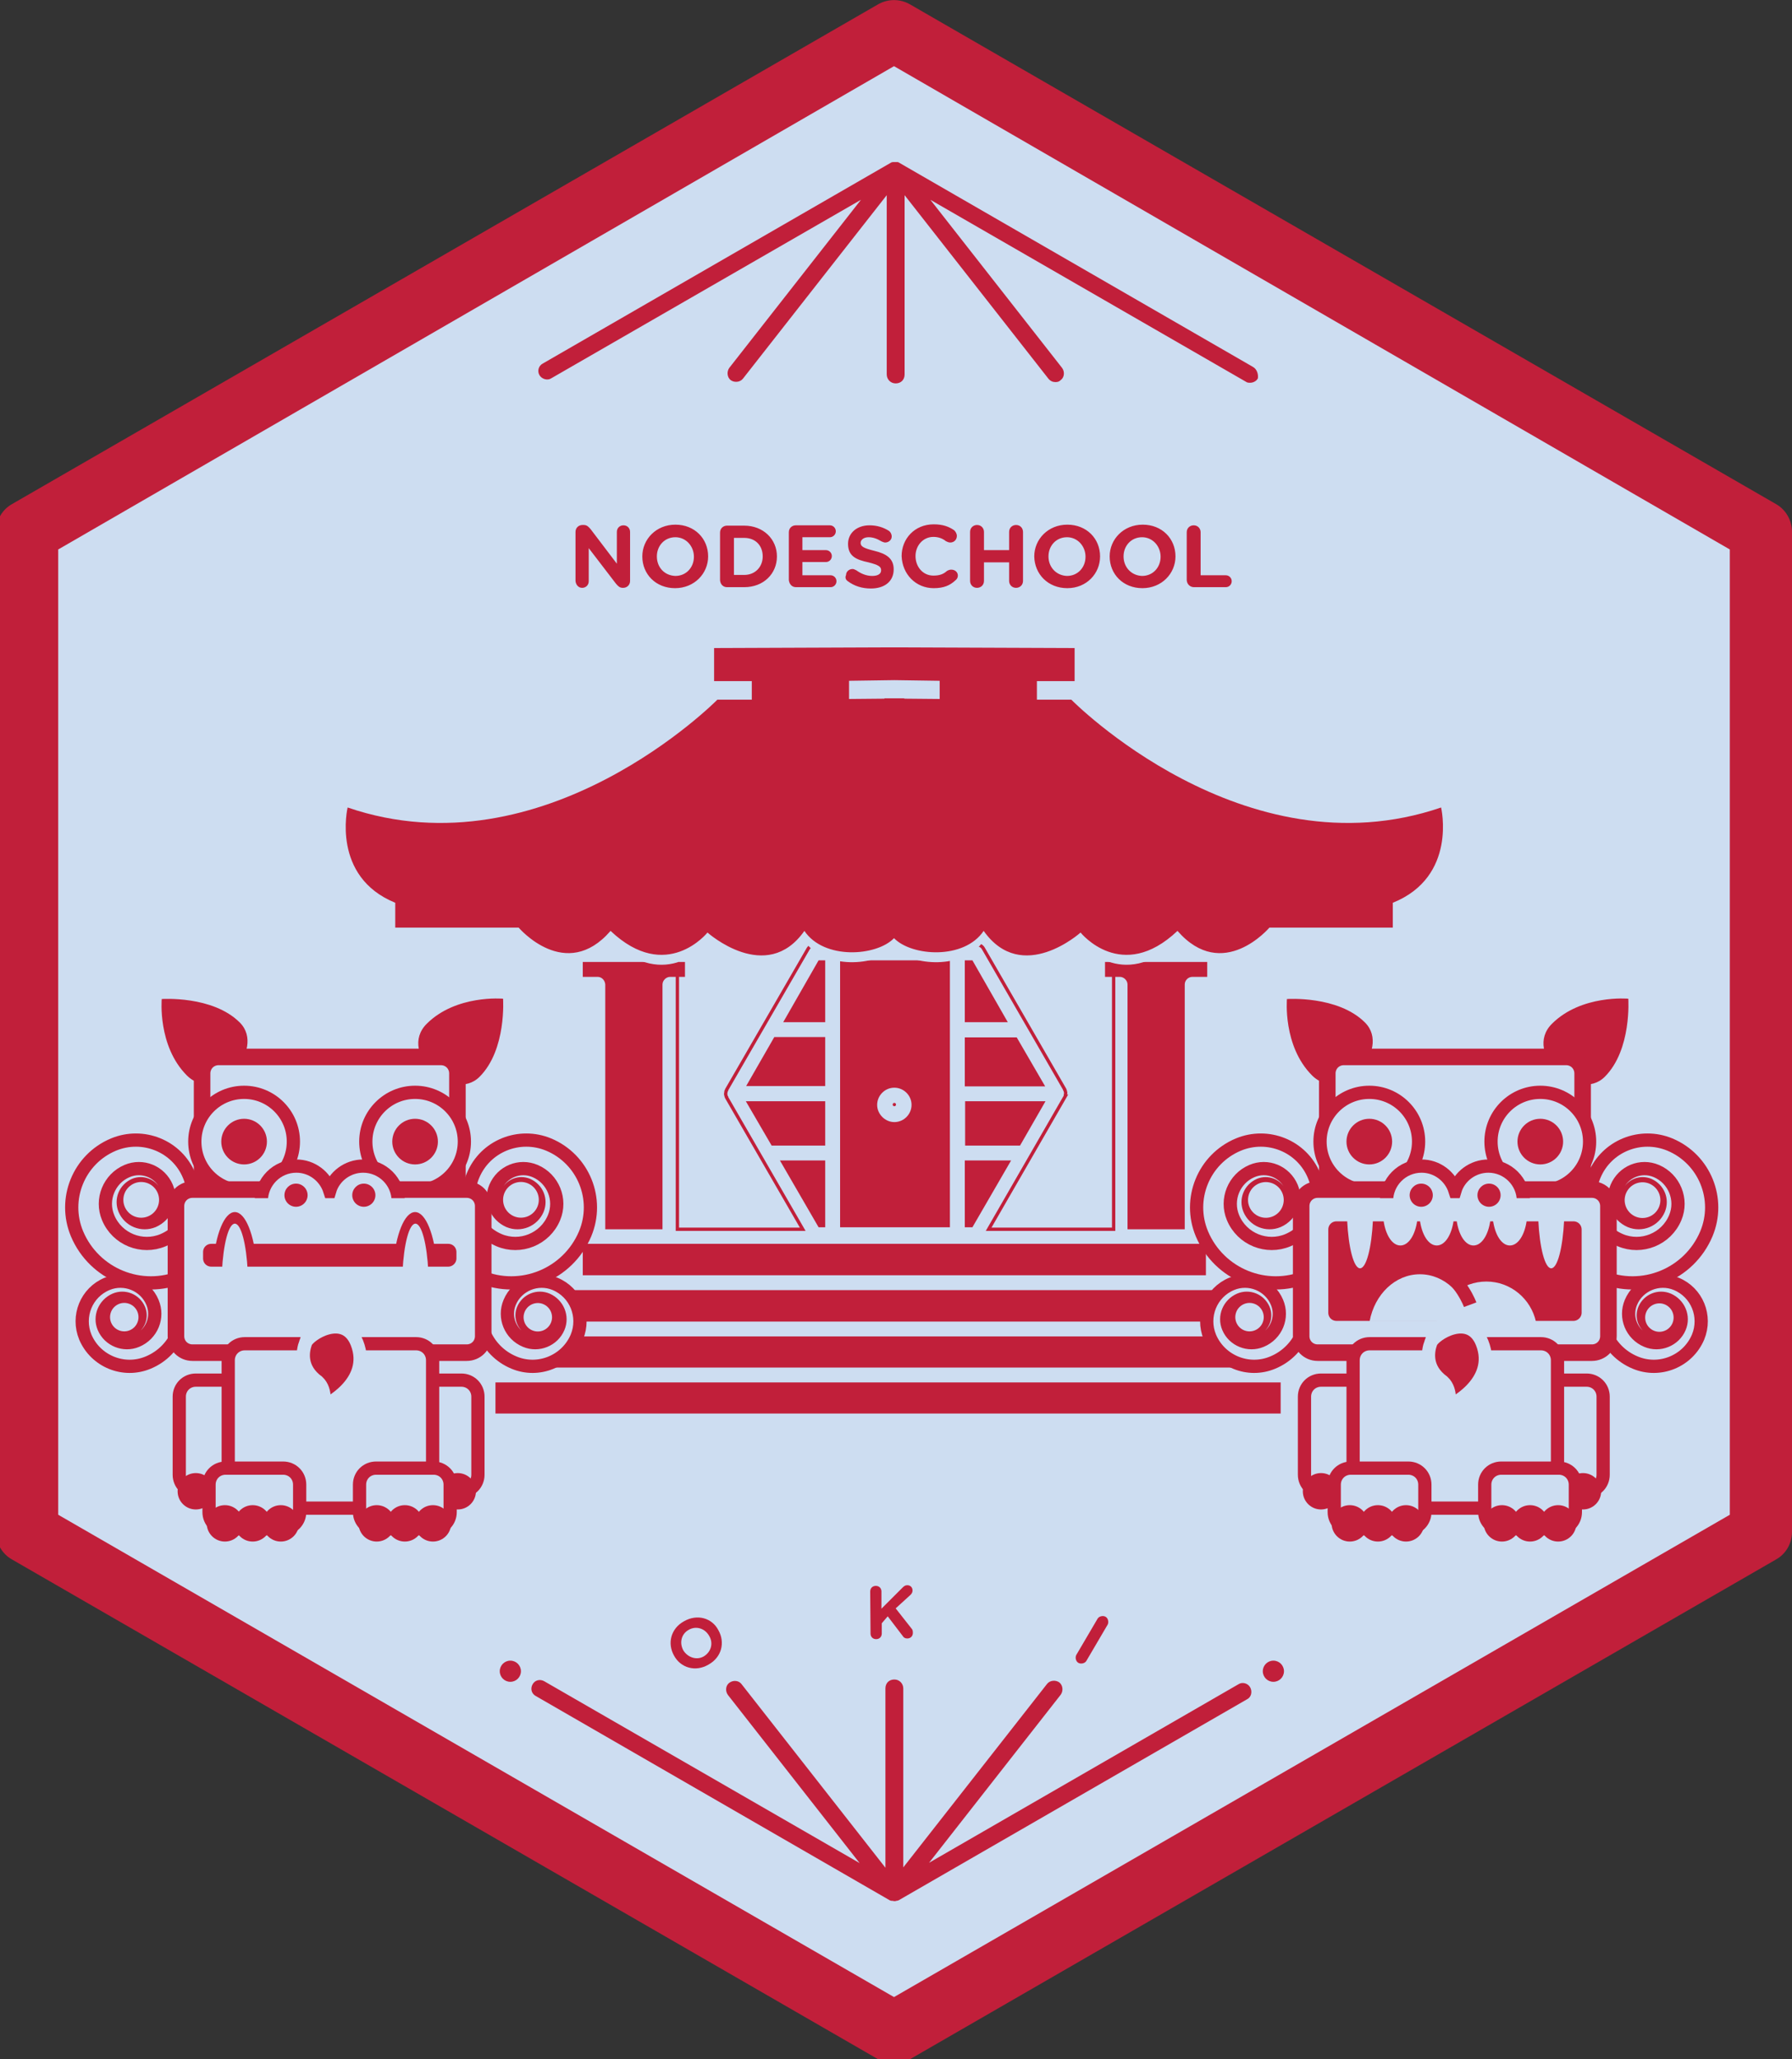<svg id="Layer_1" xmlns="http://www.w3.org/2000/svg" viewBox="0 0 541.8 622.5"><rect x="0" y="0" width="541.8" height="622.5" fill="#333333" stroke="none"/><style>.st0{fill:#C11F3A;} .st1{fill:#CDDDF1;} .st2{fill:none;} .st3{fill:none;stroke:#C11F3A;stroke-miterlimit:10;} .st4{fill:#010101;} .st5{fill:none;stroke:#C11F3A;stroke-width:4;stroke-miterlimit:10;} .st6{fill:#CDDDF1;stroke:#C11F3A;stroke-width:4;stroke-miterlimit:10;} .st7{fill:#CDDDF1;stroke:#C11F3A;stroke-width:5;stroke-miterlimit:10;} .st8{fill:#C11F3A;stroke:#CDDDF1;stroke-width:4;stroke-miterlimit:10;} .st9{fill:#C11F3A;stroke:#CDDDF1;stroke-width:5;stroke-miterlimit:10;} .st10{fill:#FFFFFF;}</style><path class="st0" d="M537 152.4L275.1 1.3c-3-1.7-6.6-1.7-9.6 0L3.6 152.4c-3 1.7-4.8 4.9-4.8 8.3v302.4c0 3.4 1.8 6.6 4.8 8.3l261.9 151.1c1.6.8 3.1 1.3 4.8 1.3s3.4-.4 4.8-1.3L537 471.4c3-1.7 4.8-4.9 4.8-8.3V160.7c0-3.3-1.8-6.6-4.8-8.3z"/><path class="st1" d="M523 457.9L270.3 603.7 17.6 457.9V166.1L270.3 20 523 166.1z"/><circle class="st2" cx="272.6" cy="314.3" r=".7"/><path class="st0" d="M378.8 110.9L271.7 49.1c-.1-.1-.3-.1-.4-.1H270.7h-.8c-.1 0-.3.1-.4.1l-105.4 60.8c-1.3.7-1.7 2.3-1 3.5s2.4 1.7 3.5 1l93.7-54-39.8 50.8c-.8 1.1-.7 2.8.4 3.7 1.1.8 2.8.7 3.7-.4L268.1 59v54.2c0 1.4 1.1 2.7 2.7 2.7s2.7-1.1 2.7-2.7V59l43.5 55.5c.6.7 1.3 1 2.1 1 .6 0 1.1-.1 1.6-.6 1.1-.8 1.3-2.5.4-3.7l-39.8-50.8 95.4 55c.4.3.8.3 1.3.3.8 0 1.8-.4 2.3-1.3.2-1.1-.2-2.8-1.5-3.5zM176 177.7c1.1 0 2-.8 2-2v-10l8.2 10.7c.6.7 1.1 1.3 2.1 1.3h.1c1.1 0 2.1-.8 2.1-2.1v-14.8c0-1.1-.8-2-2-2-1.1 0-2 .8-2 2v9.6l-7.9-10.4c-.6-.7-1.1-1.3-2.1-1.3h-.4c-1.1 0-2.1.8-2.1 2.1v14.8c.1 1.2.9 2.1 2 2.1zM204.1 177.8c5.8 0 10-4.4 10-9.6 0-5.4-4.1-9.6-9.9-9.6s-10 4.4-10 9.6c0 5.4 4.1 9.6 9.9 9.6zm-5.5-9.6c0-3.2 2.3-5.8 5.6-5.8 3.2 0 5.6 2.7 5.6 5.9s-2.3 5.8-5.6 5.8c-3.3-.1-5.6-2.6-5.6-5.9zM219.8 177.5h5.2c5.9 0 9.9-4.1 9.9-9.3 0-5.2-4.1-9.3-9.9-9.3h-5.2c-1.1 0-2.1.8-2.1 2.1v14.4c.1 1.3 1 2.1 2.1 2.1zm2.1-14.9h3.1c3.4 0 5.6 2.3 5.6 5.6 0 3.2-2.3 5.6-5.6 5.6h-3.1v-11.2zM240.7 177.5h10.4c1 0 1.8-.8 1.8-1.8s-.8-1.8-1.8-1.8h-8.5v-4h7.1c1 0 1.8-.8 1.8-1.8s-.8-1.8-1.8-1.8h-7.1v-3.9h8.3c1 0 1.8-.8 1.8-1.8s-.8-1.8-1.8-1.8h-10.3c-1.1 0-2.1.8-2.1 2.1v14.5c.2 1.3 1 2.1 2.2 2.1zM256.2 175.6c2.1 1.6 4.5 2.3 7.1 2.3 4.1 0 6.9-2.1 6.9-5.8 0-3.2-2.1-4.7-5.9-5.6-3.2-.8-4.1-1.3-4.1-2.4 0-.8.8-1.7 2.4-1.7 1.3 0 2.5.4 4 1.3.3.1.7.3 1 .3 1.1 0 2-.8 2-1.8 0-.8-.4-1.4-.8-1.7-1.7-1.1-3.7-1.7-5.9-1.7-3.8 0-6.5 2.3-6.5 5.6 0 3.7 2.4 4.8 6.2 5.6 3.1.8 3.8 1.3 3.8 2.4 0 1.1-1 1.7-2.7 1.7-1.8 0-3.4-.7-4.8-1.7-.3-.1-.7-.4-1.1-.4-1.1 0-2 .8-2 1.8-.4.9 0 1.5.4 1.8zM282.3 177.8c3 0 4.9-.8 6.6-2.4.4-.3.7-.8.7-1.4 0-1-.8-1.8-2-1.8-.4 0-.8.1-1.3.4-1.1 1-2.3 1.4-4.1 1.4-3.2 0-5.4-2.7-5.4-5.9s2.3-5.8 5.4-5.8c1.4 0 2.7.4 3.8 1.3.3.1.7.4 1.3.4 1.1 0 2-.8 2-2 0-.7-.4-1.3-.8-1.7-1.6-1.1-3.4-1.8-6.2-1.8-5.8 0-9.7 4.4-9.7 9.6.2 5.5 4.3 9.7 9.7 9.7zM295.4 177.7c1.1 0 2.1-.8 2.1-2.1V170h7.6v5.6c0 1.1.8 2.1 2.1 2.1 1.1 0 2.1-.8 2.1-2.1v-14.8c0-1.1-.8-2.1-2.1-2.1-1.1 0-2.1.8-2.1 2.1v5.5h-7.6v-5.5c0-1.1-.8-2.1-2.1-2.1-1.1 0-2.1.8-2.1 2.1v14.8c0 1.2.9 2.1 2.1 2.1zM322.7 177.8c5.8 0 9.9-4.4 9.9-9.6 0-5.4-4.1-9.6-9.9-9.6s-10 4.4-10 9.6c.1 5.4 4.2 9.6 10 9.6zm-5.7-9.6c0-3.2 2.3-5.8 5.6-5.8 3.2 0 5.6 2.7 5.6 5.9s-2.3 5.8-5.6 5.8c-3.2-.1-5.6-2.6-5.6-5.9zM345.4 177.8c5.8 0 10-4.4 10-9.6 0-5.4-4.1-9.6-9.9-9.6s-10 4.4-10 9.6c0 5.4 4.1 9.6 9.9 9.6zm-5.7-9.6c0-3.2 2.3-5.8 5.6-5.8 3.2 0 5.6 2.7 5.6 5.9s-2.3 5.8-5.6 5.8c-3.2-.1-5.6-2.6-5.6-5.9zM361 177.5h9.6c1 0 1.8-.8 1.8-1.8s-.8-1.8-1.8-1.8H363v-13c0-1.1-.8-2.1-2.1-2.1-1.1 0-2.1.8-2.1 2.1v14.5c.1 1.3 1.1 2.1 2.2 2.1zM378 510.1c-.7-1.3-2.4-1.7-3.5-1l-93.6 54 39.8-50.8c.8-1.1.7-2.8-.4-3.7-1.1-.8-2.8-.7-3.7.4l-43.5 55.5v-54.1c0-1.4-1.1-2.7-2.7-2.7s-2.7 1.1-2.7 2.7v54.2l-43.5-55.5c-.8-1.1-2.5-1.3-3.7-.4-1.1.8-1.3 2.5-.4 3.7l39.8 50.8-95.4-55c-1.3-.7-2.8-.3-3.5 1s-.3 2.8 1 3.5l107.1 61.8h.1s.1.1.3.1H269.8c.1 0 .4.1.6.1.3 0 .4 0 .6-.1h.2c.1 0 .1-.1.3-.1h.1L377 513.7c1.3-.6 1.7-2.3 1-3.6z"/><circle class="st0" cx="385" cy="505.2" r="3.2"/><circle class="st0" cx="154.3" cy="505.2" r="3.2"/><path class="st0" d="M203.8 500.5c-2.1-3.7-1-8.2 3-10.4 4-2.3 8.5-1 10.4 2.7 2.1 3.7 1 8.2-3 10.4-3.9 2.3-8.4 1-10.4-2.7zm10.6-6c-1.3-2.3-4-3.1-6.2-1.8-2.3 1.3-2.8 4-1.6 6.2 1.3 2.1 4 3.1 6.2 1.8 2.3-1.4 2.9-4.1 1.6-6.2zM263.1 481.1c0-1 .7-1.7 1.7-1.7s1.7.7 1.7 1.7v5.2l6.4-6.4c.4-.4.8-.7 1.4-.7 1 0 1.6.7 1.6 1.6 0 .6-.3 1-.6 1.3l-4.5 4.1 4.8 6.1c.3.3.4.7.4 1.3 0 1-.7 1.7-1.7 1.7-.7 0-1.1-.3-1.4-.8l-4.5-5.9-1.8 2.1v3.1c0 1-.7 1.7-1.7 1.7s-1.7-.7-1.7-1.7l-.1-12.7zM331.8 489.4c.4-.8 1.6-1.1 2.4-.7.8.4 1.1 1.6.7 2.4l-6.4 10.9c-.4.8-1.6 1.1-2.4.7-.8-.4-1.1-1.6-.7-2.4l6.4-10.9z"/><g><path class="st0" d="M180.7 295.3h-4.5v-4.5h30.9v4.5h-4.5c-1.2 0-2.3 1.1-2.3 2.3v74H183v-74c-.1-1.3-1.1-2.3-2.3-2.3zM358.2 297.6v74h-17.3v-74c0-1.2-1.1-2.3-2.3-2.3h-4.5v-4.5H365v4.5h-4.5c-1.2 0-2.3 1-2.3 2.3zM291.7 350.8h14L294 371h-2.3zM308.4 346.3h-16.6v-13.4h24.3zM291.7 328.4v-14.8h15.7l8.6 14.8zM291.7 309v-18.7h2.3l10.7 18.7zM287.2 330.7V371H254V290.3h33.2zM249.5 309h-12.7l10.7-18.7h2zM234.1 313.5h15.4v14.8h-23.9zM249.5 332.9v13.4h-16.2l-7.8-13.4zM249.5 350.8V371h-2l-11.7-20.2z"/><path class="st3" d="M321.9 331.7c.1-.2.2-.3.2-.5v-.1c0-.2.1-.4.1-.6s0-.4-.1-.6v-.1c0-.1-.1-.3-.2-.4v-.1l-24.6-42.6c-.4-.7-1.1-1.1-1.9-1.1h-49.1c-.8 0-1.5.5-1.9 1.1l-24.7 42.7v.1c-.1.1-.1.3-.2.4v.1c0 .2-.1.4-.1.6s0 .4.1.6v.1c0 .1.1.3.2.4v.1l23 39.8h-37.9v-84.9h4.5c1.2 0 2.3-1.1 2.3-2.3v-6.8h118.3v6.8c0 1.2 1.1 2.3 2.3 2.3h4.5v84.9h-37.8l23-39.9z"/><path class="st0" d="M360.1 376h4.5v9.5H176.2V376h4.5zM366.9 390h5.3v9.5H168.6V390h5.3zM374.4 404h5.2v9.4h-222V404h8.8zM149.8 423.2v-5.3h237.4V427.3H149.8z"/><path class="st1" d="M435.7 247.1c-59.7 20.4-111.8-32.6-111.8-32.6h-10.4v-5.6h11.4v-10l-51.5-.2h-6l-51.5.2v10h11.4v5.6h-10.4s-52.2 53-111.8 32.6c0 0-5 20.9 14.4 28.8v7.5h37.3s14.2 16.7 27.8 1c16.9 16 29.3.5 29.3.5s17.8 15.9 29.3-.5c5.9 8.8 21.8 7.7 27.1 2.2 5.3 5.5 21.2 6.6 27.1-2.2 11.6 16.4 29.3.5 29.3.5s12.4 15.5 29.3-.5c13.7 15.7 27.8-1 27.8-1h37.3v-7.5c19.6-7.9 14.6-28.8 14.6-28.8zm-151.6-32.8l-10.7-.1v-.1h-6v.1l-10.7.1v-5.5l13.7-.2 13.7.2v5.5z"/><path class="st1" d="M227.4 208.9h29.3v5.4h-29.3zM284.1 208.9h29.3v5.4h-29.3z"/><g><path class="st0" d="M435.7 244.1c-59.7 20.4-111.8-32.6-111.8-32.6h-10.4v-5.6h11.4v-10l-51.5-.2h-6l-51.5.2v10h11.4v5.6h-10.4s-52.2 53-111.8 32.6c0 0-5 20.9 14.4 28.8v7.5h37.3s14.2 16.7 27.8 1c16.9 16 29.3.5 29.3.5s17.8 15.9 29.3-.5c5.9 8.8 21.8 7.7 27.1 2.2 5.3 5.5 21.2 6.6 27.1-2.2 11.6 16.4 29.3.5 29.3.5s12.4 15.5 29.3-.5c13.7 15.7 27.8-1 27.8-1h37.3v-7.5c19.6-7.9 14.6-28.8 14.6-28.8zm-151.6-32.8l-10.7-.1v-.1h-6v.1l-10.7.1v-5.5l13.7-.2 13.7.2v5.5z"/><path class="st0" d="M227.4 229.9h29.3v5.4h-29.3zM284.1 229.9h29.3v5.4h-29.3z"/></g><path class="st1" d="M270.4 339.2c2.9 0 5.2-2.4 5.2-5.2 0-2.9-2.4-5.2-5.2-5.2-2.9 0-5.2 2.4-5.2 5.2 0 2.8 2.4 5.2 5.2 5.2zm0-5.8c.3 0 .5.2.5.5s-.2.5-.5.5-.5-.2-.5-.5.2-.5.5-.5z"/><g><ellipse transform="rotate(-79.135 37.922 399.38)" class="st1" cx="37.9" cy="399.4" rx="12.3" ry="12.3"/><ellipse transform="rotate(-79.135 43.748 396.127)" class="st1" cx="43.7" cy="396.1" rx="13.9" ry="13.9"/><path class="st1" d="M23.3 362.5c2-11.4 12.1-18.9 22.5-16.7S63 359 61 370.4s-12.1 18.9-22.5 16.7-17.2-13.2-15.2-24.6z"/><ellipse transform="rotate(-79.135 44.098 360.1)" class="st1" cx="44.1" cy="360.1" rx="14.7" ry="14.7"/><path class="st5" d="M55 385.9c-12.3 5.2-26.5-.6-31.7-12.9-4.4-10.5.5-22.6 11-27 8.9-3.7 19.2.4 22.9 9.4 3.2 7.6-.4 16.3-7.9 19.5-6.4 2.7-13.9-.3-16.6-6.8-2.3-5.5.3-11.8 5.7-14.1 4.7-2 10 .2 12 4.9 1.7 4-.2 8.5-4.1 10.2-3.4 1.4-7.2-.2-8.6-3.5-1.2-2.9.1-6.1 3-7.4 2.4-1 5.2.1 6.2 2.5.9 2.1-.1 4.4-2.2 5.3-1.8.7-3.8-.1-4.5-1.8-.6-1.5.1-3.2 1.6-3.8 1.3-.5 2.7.1 3.3 1.3.5 1.1-.1 2.3-1.1 2.8-.9.4-2 0-2.4-1-.3-.8 0-1.7.8-2 .7-.3 1.4 0 1.7.7.2.6 0 1.2-.6 1.4-.5.2-1 0-1.2-.5"/><ellipse transform="rotate(-79.135 42.703 362.708)" class="st1" cx="42.7" cy="362.7" rx="5.4" ry="5.4"/><path class="st5" d="M53.9 389.6c3.6 8.7-.4 18.7-9.1 22.3-7.4 3.1-15.9-.4-19-7.7-2.6-6.3.3-13.5 6.6-16.1 5.3-2.2 11.5.3 13.7 5.6 1.9 4.5-.2 9.7-4.8 11.6-3.8 1.6-8.3-.2-9.9-4-1.4-3.3.2-7 3.4-8.4 2.8-1.2 6 .1 7.2 2.9 1 2.4-.1 5.1-2.5 6.1-2 .8-4.3-.1-5.2-2.1-.7-1.7.1-3.7 1.8-4.4 1.5-.6 3.1.1 3.7 1.5.5 1.2-.1 2.7-1.3 3.2-1 .4-2.3-.1-2.7-1.1-.4-.9 0-1.9.9-2.3.8-.3 1.6 0 1.9.8.3.6 0 1.4-.7 1.7-.5.2-1.2 0-1.4-.6-.2-.5 0-1 .5-1.2.4-.2.9 0 1 .4.1.3 0 .7-.4.9"/><ellipse transform="rotate(-79.135 37.562 398.198)" class="st1" cx="37.6" cy="398.2" rx="4.3" ry="4.3"/><ellipse transform="rotate(-10.865 162.293 399.38)" class="st1" cx="162.3" cy="399.4" rx="12.3" ry="12.3"/><ellipse transform="rotate(-10.865 156.393 396.38)" class="st1" cx="156.4" cy="396.4" rx="13.9" ry="13.9"/><path class="st1" d="M155.2 346.8c11-2.1 21.6 5.1 23.7 16.3s-5.1 21.9-16.1 24-21.6-5.1-23.7-16.3c-2.1-11.1 5.1-21.8 16.1-24z"/><ellipse transform="rotate(-10.865 156.093 360.18)" class="st1" cx="156.1" cy="360.2" rx="14.7" ry="14.7"/><path class="st5" d="M145.2 385.9c12.3 5.2 26.5-.6 31.7-12.9 4.4-10.5-.5-22.6-11-27-8.9-3.7-19.2.4-22.9 9.4-3.2 7.6.4 16.3 7.9 19.5 6.4 2.7 13.9-.3 16.6-6.8 2.3-5.5-.3-11.8-5.7-14.1-4.7-2-10 .2-12 4.9-1.7 4 .2 8.5 4.1 10.2 3.4 1.4 7.2-.2 8.6-3.5 1.2-2.9-.1-6.1-3-7.4-2.4-1-5.2.1-6.2 2.5-.9 2.1.1 4.4 2.2 5.3 1.8.7 3.8-.1 4.5-1.8.6-1.5-.1-3.2-1.6-3.8-1.3-.5-2.7.1-3.3 1.3-.5 1.1.1 2.3 1.1 2.8.9.4 2 0 2.4-1 .3-.8 0-1.7-.8-2-.7-.3-1.4 0-1.7.7-.2.6 0 1.2.6 1.4.5.2 1 0 1.2-.5"/><ellipse transform="rotate(-10.865 157.494 362.68)" class="st1" cx="157.5" cy="362.7" rx="5.4" ry="5.4"/><path class="st5" d="M146.3 389.6c-3.6 8.7.4 18.7 9.1 22.3 7.4 3.1 15.9-.4 19-7.7 2.6-6.3-.3-13.5-6.6-16.1-5.3-2.2-11.5.3-13.7 5.6-1.9 4.5.2 9.7 4.8 11.6 3.8 1.6 8.3-.2 9.9-4 1.4-3.3-.2-7-3.4-8.4-2.8-1.2-6 .1-7.2 2.9-1 2.4.1 5.1 2.5 6.1 2 .8 4.3-.1 5.2-2.1.7-1.7-.1-3.7-1.8-4.4-1.5-.6-3.1.1-3.7 1.5-.5 1.2.1 2.7 1.3 3.2 1 .4 2.3-.1 2.7-1.1.4-.9 0-1.9-.9-2.3-.8-.3-1.6 0-1.9.8-.3.6 0 1.4.7 1.7.5.2 1.2 0 1.4-.6.2-.5 0-1-.5-1.2-.4-.2-.9 0-1 .4-.1.3 0 .7.4.9"/><ellipse transform="rotate(-10.865 162.594 398.18)" class="st1" cx="162.6" cy="398.2" rx="4.3" ry="4.3"/><path class="st6" d="M127.1 450.8h12.4c2.8 0 5-2.2 5-5v-23.6c0-2.8-2.2-5-5-5h-12.4c-2.8 0-5 2.2-5 5v23.6c0 2.8 2.2 5 5 5z"/><circle class="st0" cx="138.4" cy="450.8" r="5.5"/><path class="st6" d="M71.6 450.8H59.2c-2.8 0-5-2.2-5-5v-23.6c0-2.8 2.2-5 5-5h12.4c2.8 0 5 2.2 5 5v23.6c0 2.8-2.3 5-5 5z"/><path class="st0" d="M48.9 302s-1.3 14.2 7.6 23.1c8.9 8.9 24.2-7.8 16-16S48.9 302 48.9 302zM152.1 301.9s-14.2-1.3-23.1 7.6c-8.9 8.9 7.8 24.2 16 16s7.1-23.6 7.1-23.6z"/><path class="st7" d="M133.3 373.5H66.1c-2.8 0-5-2.2-5-5v-44c0-2.8 2.2-5 5-5h67.2c2.8 0 5 2.2 5 5v44c0 2.8-2.3 5-5 5z"/><circle class="st6" cx="73.8" cy="345.1" r="14.9"/><circle class="st6" cx="125.5" cy="345.1" r="14.9"/><circle class="st0" cx="73.8" cy="345.1" r="6.9"/><circle class="st0" cx="125.5" cy="345.1" r="6.9"/><path class="st7" d="M141.1 408.9H58.2c-2.8 0-5-2.2-5-5v-39.3c0-2.8 2.2-5 5-5h82.9c2.8 0 5 2.2 5 5v39.3c0 2.8-2.2 5-5 5z"/><ellipse class="st1" cx="89.5" cy="359.6" rx="10.2" ry="7.6"/><ellipse class="st1" cx="109.9" cy="359.6" rx="10.2" ry="7.6"/><g><path class="st5" d="M120.3 364.6c.1-.5.1-1 .1-1.5 0-5.9-4.8-10.6-10.6-10.6-4.7 0-8.8 3.1-10.1 7.4-1.4-4.3-5.4-7.4-10.1-7.4-5.9 0-10.6 4.8-10.6 10.6 0 .5 0 1 .1 1.5h41.2z"/><path class="st1" d="M76.2 362.2h47v5.2h-47z"/></g><circle class="st0" cx="89.5" cy="361.3" r="3.5"/><circle class="st0" cx="110" cy="361.3" r="3.5"/><path class="st6" d="M125.8 455.9H74c-2.8 0-5-2.2-5-5v-39.7c0-2.8 2.2-5 5-5h51.8c2.8 0 5 2.2 5 5v39.7c0 2.7-2.3 5-5 5z"/><path class="st6" d="M131.1 462.1h-17.4c-2.8 0-5-2.2-5-5v-8.3c0-2.8 2.2-5 5-5h17.4c2.8 0 5 2.2 5 5v8.3c0 2.8-2.2 5-5 5z"/><path class="st8" d="M92.4 405.9c-.9 2.5-1.9 7.7 3.7 11.8 2.8 2.6 1.7 7.4 1.7 7.4s15-6.9 10.1-19.2c-3.8-9.4-14.6-2.5-15.5 0z"/><circle class="st0" cx="59.2" cy="450.8" r="5.5"/><circle class="st0" cx="113.9" cy="460.5" r="5.5"/><circle class="st0" cx="122.4" cy="460.5" r="5.5"/><circle class="st0" cx="130.9" cy="460.5" r="5.5"/><g><path class="st6" d="M85.6 462.1H68.2c-2.8 0-5-2.2-5-5v-8.3c0-2.8 2.2-5 5-5h17.4c2.8 0 5 2.2 5 5v8.3c0 2.8-2.2 5-5 5z"/><circle class="st0" cx="68" cy="460.5" r="5.5"/><circle class="st0" cx="76.4" cy="460.5" r="5.5"/><circle class="st0" cx="84.9" cy="460.5" r="5.5"/></g><g><path class="st9" d="M135.5 385.4H63.9c-2.8 0-5-2.2-5-5v-1.9c0-2.8 2.2-5 5-5h71.6c2.8 0 5 2.2 5 5v1.9c0 2.8-2.3 5-5 5z"/><path class="st0" d="M77.6 382.4c-.7-9.2-3.4-16-6.6-16s-5.9 6.8-6.6 16h13.2z"/><path class="st1" d="M74.9 384.4c-.4-8.3-2-14.5-3.9-14.5s-3.5 6.2-3.9 14.5h7.8z"/><path class="st0" d="M132.1 382.4c-.7-9.2-3.4-16-6.6-16-3.2 0-5.9 6.8-6.6 16h13.2z"/><path class="st1" d="M129.5 384.4c-.4-8.3-2-14.5-3.9-14.5s-3.5 6.2-3.9 14.5h7.8z"/></g></g><g><path class="st6" d="M467.3 450.8h12.4c2.8 0 5-2.2 5-5v-23.6c0-2.8-2.2-5-5-5h-12.4c-2.8 0-5 2.2-5 5v23.6c0 2.8 2.2 5 5 5z"/><circle class="st0" cx="478.6" cy="450.8" r="5.5"/><path class="st6" d="M411.7 450.8h-12.3c-2.8 0-5-2.2-5-5v-23.6c0-2.8 2.2-5 5-5h12.4c2.8 0 5 2.2 5 5v23.6c-.1 2.8-2.3 5-5.1 5z"/><path class="st0" d="M389.1 302s-1.3 14.2 7.6 23.1c8.9 8.9 24.2-7.8 16-16s-23.6-7.1-23.6-7.1zM492.3 301.9s-14.2-1.3-23.1 7.6c-8.9 8.9 7.8 24.2 16 16s7.1-23.6 7.1-23.6z"/><path class="st7" d="M473.4 373.5h-67.1c-2.8 0-5-2.2-5-5v-44c0-2.8 2.2-5 5-5h67.2c2.8 0 5 2.2 5 5v44c-.1 2.8-2.3 5-5.1 5z"/><circle class="st6" cx="414" cy="345.1" r="14.9"/><circle class="st6" cx="465.7" cy="345.1" r="14.9"/><circle class="st0" cx="414" cy="345.1" r="6.9"/><circle class="st0" cx="465.7" cy="345.1" r="6.9"/><ellipse transform="rotate(-79.135 377.954 399.342)" class="st1" cx="378" cy="399.4" rx="12.3" ry="12.3"/><ellipse transform="rotate(-79.135 383.836 396.35)" class="st1" cx="383.8" cy="396.4" rx="13.9" ry="13.9"/><path class="st1" d="M363.4 363.1c2-11.1 12.1-18.4 22.5-16.3 10.4 2.1 17.2 12.9 15.2 24s-12.1 18.4-22.5 16.3c-10.4-2.1-17.2-12.9-15.2-24z"/><ellipse transform="rotate(-79.135 384.045 360.148)" class="st1" cx="384.1" cy="360.2" rx="14.7" ry="14.7"/><path class="st5" d="M395.1 385.9c-12.3 5.2-26.5-.6-31.7-12.9-4.4-10.5.5-22.6 11-27 8.9-3.7 19.2.4 22.9 9.4 3.2 7.6-.4 16.3-7.9 19.5-6.4 2.7-13.9-.3-16.6-6.8-2.3-5.5.3-11.8 5.7-14.1 4.7-2 10 .2 12 4.9 1.7 4-.2 8.5-4.1 10.2-3.4 1.4-7.2-.2-8.6-3.5-1.2-2.9.1-6.1 3-7.4 2.4-1 5.2.1 6.2 2.5.9 2.1-.1 4.4-2.2 5.3-1.8.7-3.8-.1-4.5-1.8-.6-1.5.1-3.2 1.6-3.8 1.3-.5 2.7.1 3.3 1.3.5 1.1-.1 2.3-1.1 2.8-.9.4-2 0-2.4-1-.3-.8 0-1.7.8-2 .7-.3 1.4 0 1.7.7.2.6 0 1.2-.6 1.4-.5.2-1 0-1.2-.5"/><ellipse transform="rotate(-79.135 382.673 362.748)" class="st1" cx="382.7" cy="362.8" rx="5.4" ry="5.4"/><path class="st5" d="M393.9 389.6c3.6 8.7-.4 18.7-9.1 22.3-7.4 3.1-15.9-.4-19-7.7-2.6-6.3.3-13.5 6.6-16.1 5.3-2.2 11.5.3 13.7 5.6 1.9 4.5-.2 9.7-4.8 11.6-3.8 1.6-8.3-.2-9.9-4-1.4-3.3.2-7 3.4-8.4 2.8-1.2 6 .1 7.2 2.9 1 2.4-.1 5.1-2.5 6.1-2 .8-4.3-.1-5.2-2.1-.7-1.7.1-3.7 1.8-4.4 1.5-.6 3.1.1 3.7 1.5.5 1.2-.1 2.7-1.3 3.2-1 .4-2.3-.1-2.7-1.1-.4-.9 0-1.9.9-2.3.8-.3 1.6 0 1.9.8.3.6 0 1.4-.7 1.7-.5.2-1.2 0-1.4-.6-.2-.5 0-1 .5-1.2.4-.2.9 0 1 .4.1.3 0 .7-.4.9"/><ellipse transform="rotate(-79.135 377.772 398.192)" class="st1" cx="377.8" cy="398.2" rx="4.3" ry="4.3"/><ellipse transform="rotate(-10.865 501.37 399.47)" class="st1" cx="501.4" cy="399.5" rx="12.3" ry="12.3"/><ellipse transform="rotate(-10.865 495.57 396.37)" class="st1" cx="495.6" cy="396.4" rx="13.9" ry="13.9"/><ellipse transform="rotate(-10.865 497.07 368.27)" class="st1" cx="497.1" cy="368.3" rx="19.2" ry="19.2"/><ellipse transform="rotate(-10.865 495.27 360.17)" class="st10" cx="495.3" cy="360.2" rx="14.7" ry="14.7"/><path class="st6" d="M484.2 385.9c12.3 5.2 26.5-.6 31.7-12.9 4.4-10.5-.5-22.6-11-27-8.9-3.7-19.2.4-22.9 9.4-3.2 7.6.4 16.3 7.9 19.5 6.4 2.7 13.9-.3 16.6-6.8 2.3-5.5-.3-11.8-5.7-14.1-4.7-2-10 .2-12 4.9-1.7 4 .2 8.5 4.1 10.2 3.4 1.4 7.2-.2 8.6-3.5 1.2-2.9-.1-6.1-3-7.4-2.4-1-5.2.1-6.2 2.5-.9 2.1.1 4.4 2.2 5.3 1.8.7 3.8-.1 4.5-1.8.6-1.5-.1-3.2-1.6-3.8-1.3-.5-2.7.1-3.3 1.3-.5 1.1.1 2.3 1.1 2.8.9.4 2 0 2.4-1 .3-.8 0-1.7-.8-2-.7-.3-1.4 0-1.7.7-.2.6 0 1.2.6 1.4.5.2 1 0 1.2-.5"/><ellipse transform="rotate(-10.865 496.57 362.77)" class="st1" cx="496.6" cy="362.8" rx="5.4" ry="5.4"/><path class="st5" d="M485.3 389.6c-3.6 8.7.4 18.7 9.1 22.3 7.4 3.1 15.9-.4 19-7.7 2.6-6.3-.3-13.5-6.6-16.1-5.3-2.2-11.5.3-13.7 5.6-1.9 4.5.2 9.7 4.8 11.6 3.8 1.6 8.3-.2 9.9-4 1.4-3.3-.2-7-3.4-8.4-2.8-1.2-6 .1-7.2 2.9-1 2.4.1 5.1 2.5 6.1 2 .8 4.3-.1 5.2-2.1.7-1.7-.1-3.7-1.8-4.4-1.5-.6-3.1.1-3.7 1.5-.5 1.2.1 2.7 1.3 3.2 1 .4 2.3-.1 2.7-1.1.4-.9 0-1.9-.9-2.3-.8-.3-1.6 0-1.9.8-.3.6 0 1.4.7 1.7.5.2 1.2 0 1.4-.6.2-.5 0-1-.5-1.2-.4-.2-.9 0-1 .4-.1.3 0 .7.4.9"/><ellipse transform="rotate(-10.865 501.67 398.27)" class="st1" cx="501.7" cy="398.3" rx="4.3" ry="4.3"/><path class="st7" d="M481.3 408.9h-82.9c-2.8 0-5-2.2-5-5v-39.3c0-2.8 2.2-5 5-5h82.9c2.8 0 5 2.2 5 5v39.3c0 2.8-2.2 5-5 5z"/><ellipse class="st1" cx="429.6" cy="359.6" rx="10.2" ry="7.6"/><ellipse class="st1" cx="450.1" cy="359.6" rx="10.2" ry="7.6"/><path class="st5" d="M460.5 364.6c.1-.5.1-1 .1-1.5 0-5.9-4.8-10.6-10.6-10.6-4.7 0-8.8 3.1-10.1 7.4-1.4-4.3-5.4-7.4-10.1-7.4-5.9 0-10.6 4.8-10.6 10.6 0 .5 0 1 .1 1.5h41.2z"/><path class="st1" d="M416.4 362.2h47v5.2h-47z"/><path class="st9" d="M475.7 401.8h-71.6c-2.8 0-5-2.2-5-5v-25.1c0-2.8 2.2-5 5-5h71.6c2.8 0 5 2.2 5 5v25.1c0 2.8-2.3 5-5 5z"/><g><path class="st1" d="M407.3 368.9c.4 8.3 2 14.5 3.9 14.5s3.5-6.2 3.9-14.5h-7.8zM465.1 368.9c.4 8.3 2 14.5 3.9 14.5s3.5-6.2 3.9-14.5h-7.8zM418.3 368.9c.6 4.4 2.6 7.6 5.1 7.6s4.5-3.2 5.1-7.6h-10.2zM429.3 368.9c.6 4.4 2.6 7.6 5.1 7.6s4.5-3.2 5.1-7.6h-10.2zM440.4 368.9c.6 4.4 2.6 7.6 5.1 7.6s4.5-3.2 5.1-7.6h-10.2zM451.4 368.9c.6 4.4 2.6 7.6 5.1 7.6s4.5-3.2 5.1-7.6h-10.2z"/></g><circle class="st0" cx="429.7" cy="361.3" r="3.5"/><circle class="st0" cx="450.2" cy="361.3" r="3.5"/><path class="st1" d="M444.5 399.4c-1.5-8.1-7.7-14.2-15.2-14.2s-13.7 6.1-15.2 14.2h30.4z"/><path class="st1" d="M464.4 399.6c-1.5-6.9-7.6-12.2-15-12.2s-13.5 5.2-15 12.2h30z"/><path class="st5" d="M444.5 394.4s-2.9-7.8-8.9-10.5"/><path class="st6" d="M465.9 455.9h-51.8c-2.8 0-5-2.2-5-5v-39.7c0-2.8 2.2-5 5-5h51.8c2.8 0 5 2.2 5 5v39.7c0 2.7-2.2 5-5 5z"/><path class="st6" d="M471.3 462.1h-17.4c-2.8 0-5-2.2-5-5v-8.3c0-2.8 2.2-5 5-5h17.4c2.8 0 5 2.2 5 5v8.3c0 2.8-2.2 5-5 5z"/><path class="st8" d="M432.6 405.9c-.9 2.5-1.9 7.7 3.7 11.8 2.8 2.6 1.7 7.4 1.7 7.4s15-6.9 10.1-19.2c-3.8-9.4-14.6-2.5-15.5 0z"/><circle class="st0" cx="399.4" cy="450.8" r="5.5"/><circle class="st0" cx="454.1" cy="460.5" r="5.5"/><circle class="st0" cx="462.6" cy="460.5" r="5.5"/><circle class="st0" cx="471.1" cy="460.5" r="5.5"/><path class="st6" d="M425.8 462.1h-17.4c-2.8 0-5-2.2-5-5v-8.3c0-2.8 2.2-5 5-5h17.4c2.8 0 5 2.2 5 5v8.3c0 2.8-2.2 5-5 5z"/><circle class="st0" cx="408.1" cy="460.5" r="5.5"/><circle class="st0" cx="416.6" cy="460.5" r="5.5"/><circle class="st0" cx="425.1" cy="460.5" r="5.5"/></g></g></svg>